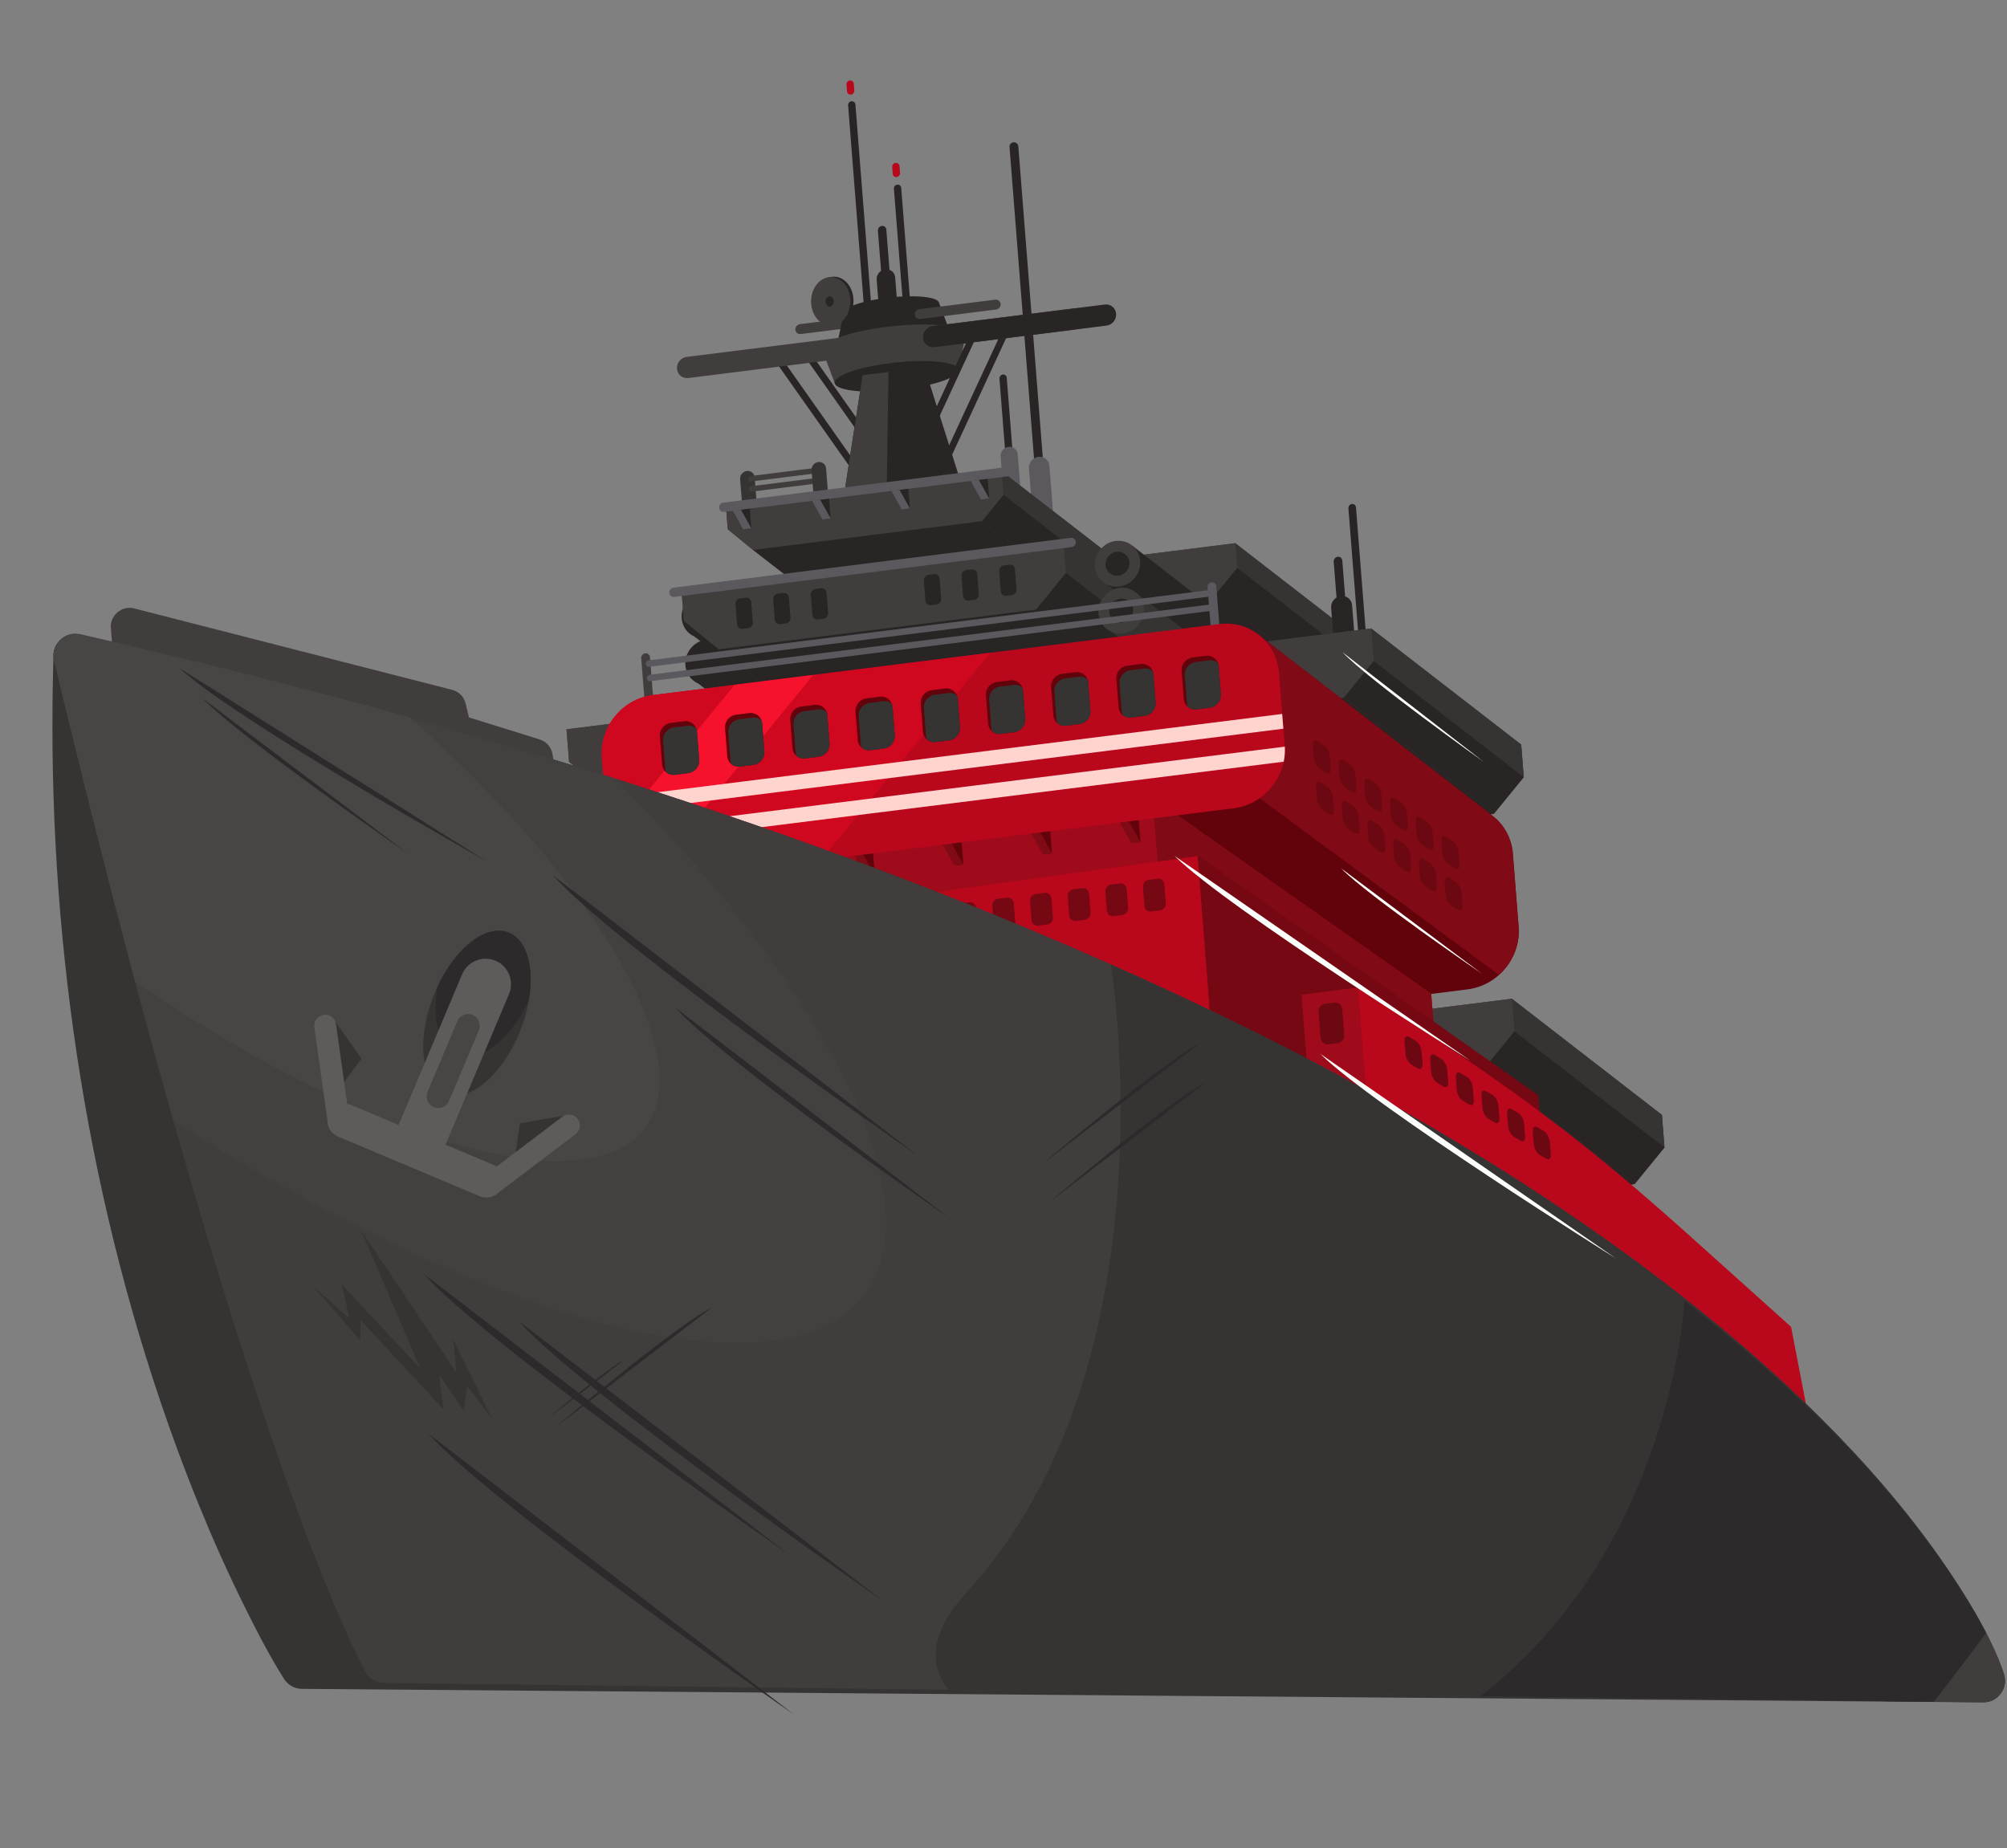 <svg width="734" height="676" viewBox="0 0 734 676" fill="none" xmlns="http://www.w3.org/2000/svg">
<rect x="0" y="0" width="734" height="676" fill="#808080" stroke="none"/>
<g clip-path="url(#clip0_1105_11618)">
<path fill-rule="evenodd" clip-rule="evenodd" d="M171.504 262.383L197.323 270.417C199.847 271.206 201.603 273.201 202.06 275.814L204.677 290.738C205.098 293.103 204.333 295.343 202.581 296.986C200.812 298.63 198.536 299.201 196.201 298.617L47.688 260.961C44.775 260.218 42.752 257.822 42.515 254.815L40.544 229.759C40.364 227.469 41.222 225.426 42.972 223.94C44.722 222.469 46.894 221.969 49.118 222.531L165.315 252.287C167.86 252.934 169.684 254.797 170.308 257.35L171.52 262.382L171.504 262.383Z" fill="#413D3D"/>
<path fill-rule="evenodd" clip-rule="evenodd" d="M426.944 405.121L414.142 394.699L413.204 382.779L552.923 365.265L607.781 407.733L608.719 419.653L597.791 433.039L481.802 447.589L426.944 405.121Z" fill="#413D3D"/>
<path fill-rule="evenodd" clip-rule="evenodd" d="M468.063 425.247L607.781 407.733L608.719 419.653L597.806 433.038L481.786 447.591L469 437.167L468.063 425.247Z" fill="#413D3D"/>
<path fill-rule="evenodd" clip-rule="evenodd" d="M544.753 377.431L605.495 420.33L608.719 419.653L607.781 407.733L552.923 365.265L544.753 377.431Z" fill="#363333"/>
<path fill-rule="evenodd" clip-rule="evenodd" d="M536.999 384.328L542.932 390.571L597.791 433.039L608.719 419.653L553.861 377.185L536.999 384.328Z" fill="#282524"/>
<path fill-rule="evenodd" clip-rule="evenodd" d="M413.204 382.779L552.923 365.265L553.861 377.185L542.948 390.57L426.928 405.123L414.142 394.699L413.204 382.779Z" fill="#413D3D"/>
<path fill-rule="evenodd" clip-rule="evenodd" d="M426.944 405.121L481.802 447.589L597.791 433.039L542.932 390.571L426.944 405.121Z" fill="#282524"/>
<path fill-rule="evenodd" clip-rule="evenodd" d="M220.917 289.053L208.115 278.63L207.179 266.726L346.897 249.211L401.756 291.68L402.692 303.584L391.765 316.986L275.775 331.521L220.917 289.053Z" fill="#413D3D"/>
<path fill-rule="evenodd" clip-rule="evenodd" d="M262.037 309.194L401.756 291.68L402.693 303.584L391.781 316.985L275.744 331.523L262.974 321.098L262.037 309.194Z" fill="#413D3D"/>
<path fill-rule="evenodd" clip-rule="evenodd" d="M338.726 261.362L399.469 304.277L402.692 303.584L401.756 291.68L346.897 249.211L338.726 261.362Z" fill="#363333"/>
<path fill-rule="evenodd" clip-rule="evenodd" d="M330.972 268.259L336.907 274.518L391.765 316.986L402.692 303.584L347.834 261.116L330.972 268.259Z" fill="#282524"/>
<path fill-rule="evenodd" clip-rule="evenodd" d="M207.179 266.726L346.897 249.211L347.834 261.116L336.922 274.517L220.886 289.055L208.115 278.63L207.179 266.726Z" fill="#413D3D"/>
<path fill-rule="evenodd" clip-rule="evenodd" d="M220.917 289.053L275.775 331.521L391.765 316.986L336.907 274.518L220.917 289.053Z" fill="#282524"/>
<path fill-rule="evenodd" clip-rule="evenodd" d="M356.274 228.86L346.573 220.969L345.862 211.932L451.758 198.662L493.341 230.855L494.05 239.876L485.769 250.029L397.857 261.053L356.274 228.86Z" fill="#413D3D"/>
<path fill-rule="evenodd" clip-rule="evenodd" d="M387.445 244.124L493.341 230.855L494.05 239.876L485.784 250.028L397.841 261.054L388.156 253.162L387.445 244.124Z" fill="#413D3D"/>
<path fill-rule="evenodd" clip-rule="evenodd" d="M445.568 207.882L491.598 240.399L494.05 239.876L493.341 230.855L451.758 198.662L445.568 207.882Z" fill="#363333"/>
<path fill-rule="evenodd" clip-rule="evenodd" d="M439.689 213.095L444.186 217.836L485.769 250.029L494.05 239.876L452.468 207.684L439.689 213.095Z" fill="#282524"/>
<path fill-rule="evenodd" clip-rule="evenodd" d="M345.862 211.932L451.758 198.662L452.468 207.684L444.202 217.835L356.259 228.861L346.573 220.969L345.862 211.932Z" fill="#413D3D"/>
<path fill-rule="evenodd" clip-rule="evenodd" d="M356.274 228.86L397.857 261.053L485.769 250.029L444.186 217.836L356.274 228.86Z" fill="#282524"/>
<path fill-rule="evenodd" clip-rule="evenodd" d="M490.352 217.983C488.255 218.242 486.653 220.202 486.818 222.306L487.972 236.968C488.139 239.087 489.999 240.603 492.111 240.343C494.208 240.084 495.81 238.123 495.643 236.004L494.49 221.342C494.323 219.222 492.463 217.707 490.351 217.967L490.352 217.983Z" fill="#282524"/>
<path fill-rule="evenodd" clip-rule="evenodd" d="M489.207 203.633C488.338 203.748 487.694 204.536 487.763 205.409L489.869 232.178C489.937 233.051 490.691 233.666 491.561 233.55C492.431 233.45 493.073 232.647 493.005 231.775L490.899 205.005C490.83 204.132 490.076 203.518 489.206 203.617L489.207 203.633Z" fill="#282524"/>
<path fill-rule="evenodd" clip-rule="evenodd" d="M494.416 184.331C493.655 184.422 493.083 185.126 493.144 185.905L497.431 240.394C497.491 241.158 498.162 241.717 498.923 241.61C499.684 241.518 500.256 240.815 500.194 240.036L495.908 185.546C495.847 184.783 495.176 184.224 494.416 184.331Z" fill="#282524"/>
<path fill-rule="evenodd" clip-rule="evenodd" d="M375.482 269.68L362.68 259.258L361.744 247.354L501.462 229.839L556.321 272.307L557.258 284.212L546.33 297.614L430.34 312.149L375.482 269.68Z" fill="#413D3D"/>
<path fill-rule="evenodd" clip-rule="evenodd" d="M416.602 289.822L556.321 272.307L557.257 284.212L546.346 297.613L430.309 312.151L417.539 301.726L416.602 289.822Z" fill="#413D3D"/>
<path fill-rule="evenodd" clip-rule="evenodd" d="M493.291 241.99L554.034 284.904L557.257 284.212L556.321 272.307L501.462 229.839L493.291 241.99Z" fill="#363333"/>
<path fill-rule="evenodd" clip-rule="evenodd" d="M485.538 248.887L491.472 255.146L546.331 297.614L557.258 284.212L502.399 241.744L485.538 248.887Z" fill="#282524"/>
<path fill-rule="evenodd" clip-rule="evenodd" d="M361.744 247.354L501.462 229.839L502.399 241.744L491.487 255.145L375.451 269.683L362.68 259.258L361.744 247.354Z" fill="#413D3D"/>
<path fill-rule="evenodd" clip-rule="evenodd" d="M375.482 269.68L430.341 312.148L546.331 297.614L491.472 255.146L375.482 269.68Z" fill="#282524"/>
<path d="M370.685 52.036C371.574 51.966 372.347 52.626 372.417 53.514L382.974 187.705C383.044 188.593 382.384 189.366 381.495 189.436C380.607 189.506 379.833 188.846 379.764 187.958L369.206 53.767C369.136 52.879 369.797 52.106 370.685 52.036Z" fill="#282524"/>
<path fill-rule="evenodd" clip-rule="evenodd" d="M379.752 167.075C377.702 167.33 376.143 169.24 376.304 171.297L378.04 193.361C378.203 195.434 380.013 196.906 382.078 196.649C384.128 196.394 385.689 194.5 385.526 192.427L383.79 170.363C383.628 168.307 381.802 166.82 379.752 167.075Z" fill="#5B595E"/>
<path fill-rule="evenodd" clip-rule="evenodd" d="M366.751 136.977C366.021 137.065 365.463 137.752 365.521 138.484L368.859 180.914C368.917 181.646 369.57 182.175 370.3 182.086C371.03 181.997 371.588 181.31 371.53 180.578L368.192 138.149C368.133 137.401 367.481 136.888 366.751 136.977Z" fill="#282524"/>
<path fill-rule="evenodd" clip-rule="evenodd" d="M368.831 163.419C367.107 163.633 365.821 165.224 365.956 166.938L366.932 179.341C367.068 181.07 368.576 182.3 370.3 182.086C372.008 181.873 373.31 180.281 373.175 178.567L372.2 166.164C372.063 164.435 370.54 163.206 368.831 163.419Z" fill="#5B595E"/>
<path fill-rule="evenodd" clip-rule="evenodd" d="M304.25 101.224C308.194 100.726 311.72 104.274 312.104 109.151C312.487 114.028 309.599 118.379 305.639 118.878C301.695 119.377 298.169 115.829 297.786 110.952C297.402 106.075 300.29 101.724 304.25 101.224Z" fill="#282524"/>
<path fill-rule="evenodd" clip-rule="evenodd" d="M300.367 247.416C302.054 248.726 303.185 250.738 303.37 253.091C303.731 257.687 300.313 261.876 295.731 262.44C293.495 262.726 291.391 262.092 289.786 260.838L289.67 260.753L254.089 232.886L258.238 229.204L262.829 218.386L300.303 247.405L300.337 247.434L300.367 247.416Z" fill="#282524"/>
<path fill-rule="evenodd" clip-rule="evenodd" d="M256.948 216.795C261.529 216.215 265.533 219.474 265.895 224.071C266.256 228.668 262.838 232.856 258.256 233.42C253.675 234 249.67 230.741 249.309 226.144C248.947 221.547 252.366 217.359 256.947 216.779L256.948 216.795Z" fill="#282524"/>
<path fill-rule="evenodd" clip-rule="evenodd" d="M301.717 264.572C303.404 265.881 304.534 267.893 304.719 270.246C305.081 274.843 301.662 279.031 297.08 279.596C294.845 279.881 292.74 279.247 291.135 277.978L291.018 277.893L255.438 250.026L259.586 246.344L264.177 235.526L301.652 264.545L301.685 264.574L301.717 264.572Z" fill="#282524"/>
<path fill-rule="evenodd" clip-rule="evenodd" d="M258.297 233.95C262.878 233.37 266.883 236.63 267.244 241.226C267.606 245.823 264.187 250.012 259.605 250.576C255.025 251.156 251.02 247.896 250.658 243.3C250.297 238.703 253.715 234.514 258.296 233.935L258.297 233.95Z" fill="#282524"/>
<path fill-rule="evenodd" clip-rule="evenodd" d="M257.258 220.737C259.665 220.438 261.776 222.153 261.966 224.568C262.156 226.983 260.353 229.179 257.946 229.478C255.538 229.777 253.427 228.062 253.239 225.662C253.05 223.263 254.852 221.051 257.258 220.737Z" fill="#282524"/>
<path fill-rule="evenodd" clip-rule="evenodd" d="M258.607 237.892C261.015 237.593 263.126 239.308 263.316 241.724C263.506 244.139 261.702 246.335 259.295 246.634C256.888 246.933 254.777 245.218 254.587 242.802C254.397 240.387 256.2 238.191 258.606 237.877L258.607 237.892Z" fill="#282524"/>
<path fill-rule="evenodd" clip-rule="evenodd" d="M295.64 130.123C296.203 129.702 296.982 129.829 297.388 130.408L328.175 174.096C328.58 174.66 328.44 175.471 327.893 175.89C327.33 176.31 326.552 176.184 326.146 175.604L295.358 131.916C294.952 131.337 295.093 130.542 295.64 130.123Z" fill="#282524"/>
<path fill-rule="evenodd" clip-rule="evenodd" d="M367.821 121.073C367.204 120.808 366.473 121.085 366.191 121.687L342.717 172.356C342.435 172.958 342.711 173.674 343.328 173.939C343.945 174.204 344.676 173.927 344.957 173.324L368.431 122.655C368.713 122.053 368.438 121.338 367.821 121.073Z" fill="#282524"/>
<path fill-rule="evenodd" clip-rule="evenodd" d="M284.692 131.501C285.255 131.081 286.034 131.208 286.44 131.787L317.228 175.475C317.633 176.039 317.493 176.849 316.945 177.269C316.382 177.689 315.604 177.562 315.198 176.983L284.395 133.296C283.988 132.717 284.13 131.922 284.677 131.502L284.692 131.501Z" fill="#282524"/>
<path fill-rule="evenodd" clip-rule="evenodd" d="M292.551 118.56L320.317 115.074C321.311 114.949 322.182 115.664 322.261 116.661C322.339 117.659 321.595 118.564 320.601 118.689L292.835 122.175C291.841 122.3 290.969 121.585 290.891 120.588C290.812 119.59 291.557 118.685 292.551 118.56Z" fill="#413D3D"/>
<path fill-rule="evenodd" clip-rule="evenodd" d="M327.069 126.741C315.901 127.917 306.707 126.869 306.511 124.376C306.495 124.173 306.543 123.981 306.636 123.77L308.523 114.466L343.424 110.779L346.733 119.549C346.857 119.728 346.934 119.91 346.95 120.112C347.145 122.59 338.252 125.563 327.1 126.738L327.069 126.741Z" fill="#282524"/>
<path fill-rule="evenodd" clip-rule="evenodd" d="M326.264 116.519C316.622 117.544 308.676 116.617 308.508 114.482C308.34 112.348 316.01 109.769 325.654 108.759C335.298 107.75 343.242 108.661 343.41 110.796C343.578 112.931 335.908 115.509 326.264 116.519Z" fill="#282524"/>
<path fill-rule="evenodd" clip-rule="evenodd" d="M251.118 130.537L392.53 112.811C394.642 112.551 396.502 114.066 396.669 116.185C396.836 118.304 395.249 120.264 393.137 120.524L251.725 138.25C249.613 138.51 247.753 136.994 247.586 134.875C247.419 132.756 249.006 130.797 251.118 130.537Z" fill="#413D3D"/>
<path fill-rule="evenodd" clip-rule="evenodd" d="M326.483 119.292C340.978 117.76 352.943 119.139 353.197 122.365C353.216 122.614 353.159 122.885 353.039 123.145L350.587 135.238L305.249 140.028L300.95 128.639C300.79 128.4 300.692 128.157 300.673 127.908C300.419 124.682 311.971 120.826 326.466 119.278L326.483 119.292Z" fill="#413D3D"/>
<path fill-rule="evenodd" clip-rule="evenodd" d="M327.528 132.584C340.048 131.254 350.383 132.448 350.602 135.237C350.822 138.026 340.843 141.351 328.323 142.681C315.803 144.011 305.468 142.817 305.249 140.028C305.029 137.239 315.009 133.914 327.528 132.584Z" fill="#282524"/>
<path fill-rule="evenodd" clip-rule="evenodd" d="M307.766 186.974L315.472 137.217L338.115 134.385L353.079 181.669L307.766 186.974Z" fill="#282524"/>
<path fill-rule="evenodd" clip-rule="evenodd" d="M307.766 186.974L315.472 137.217L324.929 136.034L324.207 185.054L307.766 186.974Z" fill="#413D3D"/>
<path fill-rule="evenodd" clip-rule="evenodd" d="M275.397 201.123L266.147 193.588L265.47 184.987L366.335 172.348L405.945 203.003L406.622 211.604L398.726 221.272L314.992 231.779L275.397 201.123Z" fill="#413D3D"/>
<path fill-rule="evenodd" clip-rule="evenodd" d="M305.082 215.657L405.945 203.003L406.622 211.604L398.741 221.27L314.976 231.78L305.759 224.258L305.082 215.657Z" fill="#413D3D"/>
<path fill-rule="evenodd" clip-rule="evenodd" d="M360.438 181.122L404.293 212.101L406.622 211.604L405.946 203.003L366.335 172.348L360.438 181.122Z" fill="#363333"/>
<path fill-rule="evenodd" clip-rule="evenodd" d="M354.84 186.109L359.115 190.617L398.726 221.272L406.622 211.604L367.011 180.949L354.84 186.109Z" fill="#282524"/>
<path fill-rule="evenodd" clip-rule="evenodd" d="M265.47 184.987L366.335 172.348L367.011 180.949L359.146 190.614L275.381 201.124L266.147 193.588L265.47 184.987Z" fill="#413D3D"/>
<path fill-rule="evenodd" clip-rule="evenodd" d="M275.397 201.123L314.992 231.779L398.726 221.272L359.115 190.617L275.397 201.123Z" fill="#282524"/>
<path fill-rule="evenodd" clip-rule="evenodd" d="M262.902 237.46L250.101 227.038L249.164 215.134L388.883 197.619L443.741 240.087L444.678 251.992L433.751 265.394L317.761 279.928L262.902 237.46Z" fill="#413D3D"/>
<path fill-rule="evenodd" clip-rule="evenodd" d="M304.023 257.602L443.741 240.087L444.678 251.992L433.766 265.393L317.73 279.931L304.959 269.506L304.023 257.602Z" fill="#413D3D"/>
<path fill-rule="evenodd" clip-rule="evenodd" d="M380.711 209.77L441.455 252.684L444.678 251.992L443.741 240.087L388.883 197.619L380.711 209.77Z" fill="#363333"/>
<path fill-rule="evenodd" clip-rule="evenodd" d="M372.958 216.667L378.892 222.926L433.751 265.394L444.678 251.992L389.819 209.524L372.958 216.667Z" fill="#282524"/>
<path fill-rule="evenodd" clip-rule="evenodd" d="M249.164 215.134L388.883 197.619L389.819 209.524L378.908 222.925L262.871 237.463L250.101 227.038L249.164 215.134Z" fill="#413D3D"/>
<path fill-rule="evenodd" clip-rule="evenodd" d="M262.902 237.46L317.76 279.928L433.75 265.394L378.892 222.926L262.902 237.46Z" fill="#282524"/>
<path fill-rule="evenodd" clip-rule="evenodd" d="M246.324 214.918L391.649 196.696C392.58 196.576 393.386 197.249 393.459 198.184C393.533 199.119 392.832 199.974 391.916 200.093L246.591 218.315C245.66 218.435 244.854 217.762 244.781 216.827C244.707 215.892 245.408 215.037 246.324 214.918Z" fill="#5B595E"/>
<path fill-rule="evenodd" clip-rule="evenodd" d="M270.675 218.85L272.741 218.594C273.766 218.466 274.654 219.196 274.735 220.224L275.319 227.641C275.4 228.669 274.642 229.607 273.617 229.735L271.552 229.991C270.542 230.118 269.638 229.389 269.557 228.361L268.974 220.944C268.893 219.915 269.666 218.977 270.675 218.85Z" fill="#282524"/>
<path fill-rule="evenodd" clip-rule="evenodd" d="M284.45 217.124L286.515 216.867C287.54 216.739 288.429 217.469 288.51 218.497L289.093 225.914C289.174 226.943 288.401 227.882 287.392 228.008L285.326 228.265C284.301 228.392 283.413 227.663 283.332 226.634L282.748 219.217C282.667 218.189 283.425 217.251 284.45 217.124Z" fill="#282524"/>
<path fill-rule="evenodd" clip-rule="evenodd" d="M298.224 215.397L300.29 215.141C301.315 215.013 302.203 215.743 302.284 216.771L302.868 224.188C302.949 225.216 302.176 226.155 301.166 226.282L299.101 226.538C298.091 226.665 297.187 225.936 297.106 224.908L296.523 217.491C296.442 216.462 297.199 215.525 298.224 215.397Z" fill="#282524"/>
<path fill-rule="evenodd" clip-rule="evenodd" d="M339.564 210.216L341.63 209.96C342.655 209.832 343.543 210.562 343.624 211.59L344.208 219.007C344.288 220.036 343.515 220.974 342.506 221.101L340.44 221.357C339.431 221.484 338.527 220.755 338.446 219.727L337.862 212.31C337.781 211.282 338.554 210.343 339.564 210.216Z" fill="#282524"/>
<path fill-rule="evenodd" clip-rule="evenodd" d="M353.338 208.49L355.388 208.235C356.413 208.107 357.302 208.837 357.383 209.865L357.966 217.282C358.047 218.31 357.274 219.249 356.265 219.376L354.215 219.631C353.205 219.757 352.301 219.029 352.22 218.001L351.637 210.584C351.556 209.555 352.329 208.616 353.338 208.49Z" fill="#282524"/>
<path fill-rule="evenodd" clip-rule="evenodd" d="M367.113 206.763L369.179 206.507C370.204 206.379 371.092 207.109 371.173 208.137L371.757 215.554C371.838 216.583 371.065 217.521 370.055 217.648L367.99 217.904C366.98 218.031 366.076 217.302 365.995 216.274L365.412 208.857C365.331 207.829 366.104 206.89 367.113 206.763Z" fill="#282524"/>
<path fill-rule="evenodd" clip-rule="evenodd" d="M328.15 67.533C327.42 67.621 326.862 68.308 326.92 69.041L330.258 111.47C330.316 112.202 330.969 112.731 331.699 112.642C332.429 112.553 332.987 111.867 332.929 111.134L329.591 68.705C329.532 67.957 328.88 67.444 328.15 67.533Z" fill="#282524"/>
<path fill-rule="evenodd" clip-rule="evenodd" d="M327.525 59.586C326.795 59.675 326.237 60.361 326.295 61.094L326.49 63.571C326.548 64.304 327.201 64.832 327.931 64.744C328.661 64.655 329.219 63.968 329.161 63.236L328.966 60.758C328.907 60.01 328.255 59.497 327.525 59.586Z" fill="#B9071C"/>
<path fill-rule="evenodd" clip-rule="evenodd" d="M323.733 98.5C321.87 98.741 320.468 100.45 320.615 102.32L321.258 110.5C321.405 112.37 323.048 113.715 324.911 113.474C326.774 113.233 328.177 111.524 328.029 109.654L327.386 101.474C327.239 99.604 325.596 98.259 323.733 98.5Z" fill="#282524"/>
<path fill-rule="evenodd" clip-rule="evenodd" d="M322.484 82.622C321.645 82.719 321.001 83.507 321.068 84.364L322.665 104.651C322.732 105.508 323.485 106.108 324.324 106.01C325.178 105.896 325.807 105.125 325.74 104.268L324.144 83.981C324.076 83.124 323.323 82.525 322.484 82.622Z" fill="#282524"/>
<path fill-rule="evenodd" clip-rule="evenodd" d="M341.096 119.256L404.053 111.371C406.165 111.111 408.025 112.626 408.192 114.746C408.359 116.865 406.772 118.824 404.66 119.084L341.703 126.969C339.59 127.229 337.73 125.714 337.564 123.595C337.397 121.475 338.984 119.516 341.096 119.256Z" fill="#282524"/>
<path fill-rule="evenodd" clip-rule="evenodd" d="M336.235 113.085L364.001 109.599C364.995 109.474 365.867 110.189 365.944 111.171C366.023 112.168 365.278 113.073 364.285 113.199L336.518 116.684C335.524 116.81 334.653 116.094 334.574 115.097C334.496 114.1 335.24 113.195 336.234 113.069L336.235 113.085Z" fill="#413D3D"/>
<path fill-rule="evenodd" clip-rule="evenodd" d="M311.4 37.024C310.655 37.114 310.113 37.799 310.17 38.532L316.048 113.246C316.106 113.979 316.744 114.509 317.489 114.419C318.219 114.33 318.777 113.643 318.719 112.911L312.843 38.212C312.785 37.479 312.132 36.95 311.402 37.039L311.4 37.024Z" fill="#282524"/>
<path fill-rule="evenodd" clip-rule="evenodd" d="M356.004 122.567C355.387 122.302 354.656 122.579 354.374 123.181L330.9 173.85C330.618 174.453 330.894 175.168 331.511 175.433C332.128 175.698 332.859 175.421 333.141 174.819L356.615 124.15C356.896 123.547 356.621 122.832 356.004 122.567Z" fill="#282524"/>
<path fill-rule="evenodd" clip-rule="evenodd" d="M451.469 228.473C453.156 229.783 454.286 231.795 454.471 234.148C454.833 238.744 451.414 242.933 446.832 243.497C444.596 243.783 442.492 243.149 440.888 241.895L440.772 241.81L405.191 213.943L409.339 210.261L413.93 199.443L451.405 228.463L451.439 228.491L451.469 228.473Z" fill="#282524"/>
<path fill-rule="evenodd" clip-rule="evenodd" d="M408.034 197.853C412.614 197.273 416.619 200.533 416.981 205.129C417.342 209.726 413.924 213.914 409.342 214.479C404.761 215.059 400.756 211.799 400.395 207.202C400.033 202.606 403.452 198.417 408.032 197.837L408.034 197.853Z" fill="#413D3D"/>
<path fill-rule="evenodd" clip-rule="evenodd" d="M452.818 245.629C454.505 246.939 455.636 248.95 455.821 251.303C456.183 255.9 452.764 260.088 448.182 260.653C445.946 260.938 443.842 260.304 442.238 259.051L442.121 258.966L406.54 231.099L410.689 227.417L415.28 216.598L452.755 245.618L452.788 245.647L452.818 245.629Z" fill="#363333"/>
<path fill-rule="evenodd" clip-rule="evenodd" d="M409.383 215.008C413.964 214.429 417.969 217.688 418.33 222.285C418.692 226.881 415.273 231.07 410.693 231.65C406.112 232.23 402.107 228.97 401.746 224.373C401.384 219.777 404.803 215.588 409.385 215.024L409.383 215.008Z" fill="#413D3D"/>
<path fill-rule="evenodd" clip-rule="evenodd" d="M408.344 201.795C410.751 201.496 412.862 203.211 413.052 205.626C413.242 208.042 411.439 210.237 409.032 210.536C406.624 210.836 404.513 209.12 404.323 206.705C404.133 204.29 405.937 202.094 408.343 201.779L408.344 201.795Z" fill="#282524"/>
<path fill-rule="evenodd" clip-rule="evenodd" d="M409.694 218.951C412.101 218.652 414.212 220.367 414.402 222.782C414.592 225.197 412.789 227.393 410.383 227.708C407.975 228.007 405.864 226.291 405.674 223.876C405.484 221.461 407.288 219.265 409.695 218.966L409.694 218.951Z" fill="#282524"/>
<path fill-rule="evenodd" clip-rule="evenodd" d="M273.125 172.25C274.585 172.072 275.875 173.115 275.991 174.595L276.697 183.571C276.814 185.051 275.712 186.392 274.253 186.585C272.793 186.763 271.503 185.72 271.386 184.239L270.68 175.264C270.564 173.784 271.666 172.443 273.126 172.265L273.125 172.25Z" fill="#363333"/>
<path fill-rule="evenodd" clip-rule="evenodd" d="M274.525 174.099L298.285 171.117C298.828 171.043 299.314 171.444 299.357 171.989C299.4 172.534 298.986 173.053 298.442 173.111L274.682 176.094C274.138 176.152 273.653 175.767 273.61 175.222C273.567 174.676 273.981 174.158 274.525 174.099Z" fill="#413D3D"/>
<path fill-rule="evenodd" clip-rule="evenodd" d="M274.817 177.808L298.577 174.825C299.12 174.751 299.606 175.152 299.649 175.697C299.692 176.243 299.278 176.761 298.734 176.82L274.974 179.802C274.431 179.876 273.945 179.476 273.902 178.93C273.859 178.385 274.273 177.866 274.817 177.808Z" fill="#413D3D"/>
<path fill-rule="evenodd" clip-rule="evenodd" d="M299.246 168.987C300.707 168.81 301.996 169.853 302.113 171.333L302.82 180.324C302.935 181.789 301.834 183.145 300.375 183.338C298.915 183.516 297.626 182.473 297.509 180.993L296.802 172.002C296.687 170.537 297.787 169.181 299.246 168.987Z" fill="#363333"/>
<path fill-rule="evenodd" clip-rule="evenodd" d="M159.495 334.993L437.989 313.083L563.031 406.236L568.801 479.58L443.759 386.427L165.266 408.337L159.495 334.993Z" fill="#B9071C"/>
<path fill-rule="evenodd" clip-rule="evenodd" d="M324.288 320.445L433.849 306.714L422.097 299.267L443.167 268.667L460.255 232.109L545.823 298.344C549.997 301.559 552.83 306.478 553.284 312.244L555.389 338.998C556.266 350.154 547.886 360.44 536.751 361.833L523.411 363.51L329.572 387.806C318.437 389.2 308.619 381.208 307.74 370.036L305.635 343.282C304.756 332.11 313.138 321.84 324.273 320.446L324.288 320.445Z" fill="#62020B"/>
<path fill-rule="evenodd" clip-rule="evenodd" d="M447.555 259.26L460.254 232.094L545.822 298.328C549.996 301.543 552.829 306.463 553.283 312.228L555.388 338.982C555.921 345.76 553.041 352.211 548.207 356.542L460.632 291.923L449.822 288.07C449.822 288.07 448.633 274.555 447.554 259.244L447.555 259.26Z" fill="#800A15"/>
<path fill-rule="evenodd" clip-rule="evenodd" d="M194.589 320.191L421.505 291.741L523.426 363.493L528.145 423.483L426.225 351.731L199.307 380.166L194.589 320.191Z" fill="#9F0B1B"/>
<path fill-rule="evenodd" clip-rule="evenodd" d="M235.981 238.935C235.097 239.052 234.438 239.856 234.508 240.745L235.731 256.28C235.8 257.168 236.571 257.797 237.457 257.696C238.342 257.579 239 256.775 238.93 255.887L237.708 240.352C237.638 239.464 236.867 238.834 235.983 238.951L235.981 238.935Z" fill="#413D3D"/>
<path fill-rule="evenodd" clip-rule="evenodd" d="M443.097 212.968C442.213 213.084 441.554 213.888 441.624 214.777L442.846 230.312C442.916 231.2 443.687 231.829 444.572 231.712C445.457 231.596 446.115 230.791 446.045 229.903L444.823 214.368C444.753 213.48 443.982 212.851 443.097 212.968Z" fill="#5B595E"/>
<path fill-rule="evenodd" clip-rule="evenodd" d="M194.573 320.193L421.505 291.741L426.225 351.731L199.292 380.167L194.573 320.193Z" fill="#9F0B1B"/>
<path fill-rule="evenodd" clip-rule="evenodd" d="M523.426 363.493L421.505 291.741L426.225 351.731L528.146 423.483L523.426 363.493Z" fill="#800A15"/>
<path fill-rule="evenodd" clip-rule="evenodd" d="M238.689 254.213L445.961 228.232C457.064 226.841 466.868 234.834 467.747 246.007L469.851 272.761C470.73 283.933 462.364 294.202 451.26 295.593L243.988 321.573C232.885 322.964 223.081 314.971 222.202 303.799L220.098 277.045C219.219 265.873 227.585 255.604 238.689 254.213Z" fill="#B9071C"/>
<path fill-rule="evenodd" clip-rule="evenodd" d="M238.735 254.209L362.163 238.729L300.329 314.506L244.035 321.569C232.9 322.963 223.081 314.971 222.202 303.799L220.098 277.045C219.219 265.873 227.601 255.602 238.735 254.209Z" fill="#CF0820"/>
<path fill-rule="evenodd" clip-rule="evenodd" d="M268.645 250.46L297.405 246.849L236.773 321.153C229.847 319.44 224.338 313.994 222.658 306.804L268.645 250.46Z" fill="#F6112D"/>
<path fill-rule="evenodd" clip-rule="evenodd" d="M468.919 261.107L469.344 266.513L221.695 297.552L221.27 292.145L468.919 261.107ZM469.86 273.073L222.227 304.11C222.405 305.978 222.828 307.763 223.476 309.421L469.478 278.575C469.839 276.791 469.992 274.944 469.876 273.072L469.86 273.073Z" fill="#FFD4CF"/>
<path fill-rule="evenodd" clip-rule="evenodd" d="M245.307 264.385L250.245 263.761C252.621 263.464 254.716 265.165 254.904 267.565L255.715 277.864C255.902 280.248 254.116 282.458 251.738 282.74L246.8 283.363C244.424 283.66 242.33 281.959 242.141 279.559L241.331 269.26C241.143 266.876 242.931 264.681 245.307 264.385ZM436.102 240.469L441.04 239.845C443.417 239.548 445.511 241.249 445.699 243.649L446.51 253.949C446.697 256.333 444.911 258.543 442.534 258.824L437.596 259.447C435.219 259.744 433.125 258.043 432.936 255.644L432.126 245.344C431.939 242.96 433.726 240.765 436.102 240.469ZM412.249 243.459L417.187 242.835C419.563 242.538 421.657 244.239 421.846 246.639L422.656 256.938C422.844 259.322 421.056 261.517 418.68 261.814L413.742 262.437C411.366 262.734 409.272 261.033 409.083 258.633L408.273 248.334C408.085 245.95 409.873 243.755 412.249 243.459ZM388.396 246.448L393.334 245.825C395.71 245.528 397.804 247.229 397.993 249.629L398.803 259.928C398.991 262.312 397.203 264.507 394.827 264.803L389.889 265.427C387.513 265.724 385.419 264.023 385.23 261.623L384.42 251.324C384.232 248.94 386.02 246.745 388.396 246.448ZM364.543 249.438L369.481 248.814C371.857 248.518 373.951 250.219 374.14 252.618L374.95 262.918C375.137 265.302 373.35 267.496 370.974 267.793L366.036 268.417C363.66 268.713 361.565 267.013 361.377 264.613L360.566 254.313C360.379 251.929 362.166 249.735 364.543 249.438ZM340.689 252.428L345.627 251.804C348.003 251.508 350.098 253.209 350.286 255.608L351.097 265.908C351.284 268.292 349.498 270.502 347.12 270.783L342.182 271.407C339.806 271.703 337.712 270.002 337.523 267.603L336.713 257.303C336.525 254.919 338.313 252.725 340.689 252.428ZM316.836 255.418L321.774 254.794C324.15 254.497 326.244 256.198 326.433 258.598L327.243 268.897C327.431 271.281 325.643 273.476 323.267 273.773L318.329 274.396C315.953 274.693 313.859 272.992 313.67 270.592L312.86 260.293C312.672 257.909 314.46 255.714 316.836 255.418ZM292.983 258.407L297.921 257.784C300.297 257.487 302.391 259.188 302.58 261.588L303.39 271.887C303.578 274.271 301.79 276.466 299.414 276.762L294.476 277.386C292.1 277.683 290.006 275.982 289.817 273.582L289.006 263.283C288.819 260.899 290.607 258.704 292.983 258.407ZM269.129 261.397L274.067 260.774C276.444 260.477 278.538 262.178 278.726 264.577L279.537 274.877C279.724 277.261 277.937 279.456 275.561 279.752L270.622 280.376C268.246 280.673 266.152 278.972 265.963 276.572L265.153 266.272C264.966 263.888 266.753 261.694 269.129 261.397Z" fill="#62020B"/>
<path fill-rule="evenodd" clip-rule="evenodd" d="M254.64 266.394C254.778 266.759 254.871 267.144 254.904 267.565L255.715 277.864C255.902 280.248 254.116 282.458 251.738 282.74L246.8 283.363C245.574 283.522 244.415 283.143 243.572 282.394C243.434 282.029 243.341 281.644 243.307 281.224L242.497 270.924C242.31 268.54 244.097 266.345 246.473 266.049L251.411 265.425C252.638 265.266 253.781 265.646 254.639 266.378L254.64 266.394ZM437.269 242.133L442.207 241.509C443.433 241.35 444.576 241.731 445.435 242.478C445.573 242.844 445.666 243.228 445.698 243.633L446.509 253.933C446.696 256.317 444.91 258.527 442.532 258.808L437.594 259.432C436.368 259.591 435.209 259.212 434.366 258.463C434.227 258.098 434.134 257.713 434.101 257.292L433.291 246.993C433.104 244.609 434.891 242.414 437.267 242.117L437.269 242.133ZM413.415 245.123L418.353 244.499C419.58 244.34 420.723 244.72 421.58 245.452C421.719 245.818 421.812 246.202 421.845 246.623L422.655 256.923C422.843 259.307 421.055 261.501 418.679 261.798L413.741 262.422C412.515 262.581 411.356 262.202 410.513 261.453C410.374 261.087 410.281 260.703 410.248 260.282L409.438 249.982C409.25 247.598 411.038 245.404 413.414 245.107L413.415 245.123ZM389.562 248.113L394.5 247.489C395.726 247.33 396.87 247.71 397.728 248.458C397.867 248.823 397.96 249.208 397.993 249.629L398.803 259.928C398.991 262.312 397.203 264.507 394.827 264.803L389.889 265.427C388.663 265.586 387.504 265.207 386.661 264.458C386.522 264.093 386.429 263.708 386.396 263.287L385.586 252.988C385.398 250.604 387.186 248.409 389.562 248.113ZM365.709 251.102L370.647 250.479C371.873 250.319 373.032 250.699 373.874 251.432C374.012 251.797 374.105 252.182 374.138 252.603L374.949 262.902C375.136 265.286 373.349 267.481 370.973 267.778L366.035 268.401C364.808 268.56 363.664 268.164 362.806 267.432C362.668 267.067 362.575 266.682 362.541 266.262L361.731 255.962C361.544 253.578 363.331 251.383 365.707 251.087L365.709 251.102ZM341.855 254.092L346.793 253.468C348.02 253.309 349.163 253.69 350.022 254.437C350.16 254.803 350.238 255.189 350.27 255.594L351.08 265.893C351.267 268.277 349.481 270.487 347.104 270.769L342.166 271.392C340.939 271.551 339.78 271.172 338.937 270.423C338.799 270.058 338.706 269.673 338.673 269.253L337.862 258.953C337.675 256.569 339.462 254.374 341.839 254.078L341.855 254.092ZM318.002 257.082L322.94 256.458C324.166 256.299 325.31 256.679 326.167 257.412C326.306 257.777 326.399 258.162 326.432 258.582L327.242 268.882C327.43 271.266 325.642 273.46 323.266 273.757L318.328 274.381C317.102 274.54 315.943 274.161 315.1 273.412C314.961 273.046 314.868 272.662 314.835 272.241L314.025 261.942C313.837 259.557 315.625 257.363 318.001 257.066L318.002 257.082ZM294.149 260.072L299.087 259.448C300.313 259.289 301.472 259.668 302.314 260.401C302.453 260.767 302.546 261.151 302.579 261.572L303.389 271.872C303.576 274.256 301.789 276.45 299.413 276.747L294.475 277.371C293.248 277.53 292.089 277.151 291.246 276.402C291.108 276.036 291.015 275.652 290.982 275.231L290.171 264.931C289.984 262.547 291.771 260.353 294.148 260.056L294.149 260.072ZM270.295 263.061L275.233 262.438C276.46 262.279 277.619 262.658 278.461 263.391C278.599 263.756 278.692 264.141 278.725 264.562L279.536 274.861C279.723 277.245 277.935 279.44 275.559 279.737L270.621 280.36C269.395 280.519 268.235 280.125 267.393 279.391C267.254 279.026 267.177 278.64 267.144 278.219L266.334 267.92C266.146 265.536 267.934 263.341 270.31 263.045L270.295 263.061Z" fill="#363333"/>
<path fill-rule="evenodd" clip-rule="evenodd" d="M562.585 400.565L437.968 312.818L443.738 386.162L568.355 473.908L562.585 400.565Z" fill="#760813"/>
<path fill-rule="evenodd" clip-rule="evenodd" d="M319.322 312.134L315.067 312.673L317.316 320.523L319.957 320.206L319.322 312.134Z" fill="#62020B"/>
<path fill-rule="evenodd" clip-rule="evenodd" d="M312.381 313.01L315.72 312.59L319.957 320.206L316.618 320.625L312.381 313.01Z" fill="#800A15"/>
<path fill-rule="evenodd" clip-rule="evenodd" d="M500.728 414.054L480.162 416.77L475.997 363.838L496.563 361.123L500.728 414.054Z" fill="#9F0B1B"/>
<path fill-rule="evenodd" clip-rule="evenodd" d="M500.728 414.054L592.853 478.911L591.842 466.056L660.657 514.497L655.032 485.26C594.373 431.051 579.279 414.412 496.562 361.107L500.728 414.054Z" fill="#B9071C"/>
<path fill-rule="evenodd" clip-rule="evenodd" d="M160.77 351.198L437.989 313.083L443.759 386.427L166.54 424.542L160.77 351.198Z" fill="#B9071C"/>
<path fill-rule="evenodd" clip-rule="evenodd" d="M420.09 321.797L423.382 321.382C424.624 321.221 425.715 322.123 425.813 323.37L426.364 330.382C426.462 331.628 425.534 332.783 424.292 332.943L421 333.359C419.758 333.52 418.652 332.619 418.554 331.372L418.002 324.361C417.904 323.114 418.848 321.958 420.09 321.797Z" fill="#760813"/>
<path fill-rule="evenodd" clip-rule="evenodd" d="M406.315 323.524L409.607 323.108C410.849 322.948 411.955 323.848 412.053 325.095L412.604 332.091C412.702 333.338 411.758 334.494 410.516 334.654L407.224 335.07C405.982 335.231 404.891 334.329 404.793 333.082L404.242 326.07C404.144 324.824 405.072 323.669 406.314 323.508L406.315 323.524Z" fill="#760813"/>
<path fill-rule="evenodd" clip-rule="evenodd" d="M392.557 325.249L395.849 324.833C397.091 324.673 398.197 325.574 398.295 326.82L398.846 333.832C398.944 335.079 398.016 336.234 396.758 336.395L393.466 336.811C392.224 336.971 391.118 336.071 391.02 334.824L390.469 327.812C390.371 326.566 391.299 325.411 392.557 325.249Z" fill="#760813"/>
<path fill-rule="evenodd" clip-rule="evenodd" d="M378.782 326.976L382.074 326.56C383.316 326.4 384.422 327.3 384.52 328.547L385.071 335.559C385.169 336.805 384.241 337.96 382.983 338.122L379.691 338.537C378.449 338.698 377.359 337.796 377.261 336.549L376.709 329.538C376.611 328.291 377.54 327.136 378.782 326.976Z" fill="#760813"/>
<path fill-rule="evenodd" clip-rule="evenodd" d="M365.007 328.702L368.299 328.286C369.541 328.126 370.647 329.027 370.745 330.273L371.297 337.285C371.395 338.532 370.466 339.687 369.209 339.848L365.917 340.264C364.675 340.424 363.569 339.524 363.471 338.277L362.919 331.265C362.821 330.019 363.75 328.864 365.007 328.702Z" fill="#760813"/>
<path fill-rule="evenodd" clip-rule="evenodd" d="M351.232 330.429L354.524 330.013C355.766 329.853 356.872 330.753 356.97 332L357.522 339.012C357.62 340.258 356.692 341.413 355.434 341.575L352.142 341.99C350.9 342.151 349.81 341.249 349.712 340.002L349.161 333.006C349.063 331.76 349.992 330.605 351.234 330.444L351.232 330.429Z" fill="#760813"/>
<path fill-rule="evenodd" clip-rule="evenodd" d="M337.458 332.155L340.75 331.74C341.992 331.579 343.098 332.48 343.196 333.726L343.748 340.738C343.846 341.985 342.902 343.141 341.66 343.301L338.368 343.717C337.126 343.877 336.035 342.975 335.937 341.729L335.386 334.717C335.288 333.471 336.216 332.316 337.458 332.155Z" fill="#760813"/>
<path fill-rule="evenodd" clip-rule="evenodd" d="M29.297 232.118C155.607 261.047 283.075 298.524 401.842 350.78C475.919 383.379 550.099 423.261 614.032 473.231C649.256 500.75 684.043 533.477 709.786 570.256C717.913 581.861 728.397 598.502 732.876 612.182C733.701 614.688 733.303 617.212 731.746 619.342C730.188 621.471 727.911 622.622 725.258 622.596L110.504 617.67C107.727 617.653 105.348 616.32 103.846 613.976C98.473 605.478 93.564 595.909 89.124 586.914C77.225 562.843 67.134 537.642 58.547 512.213C29.096 424.913 16.72 331.598 19.568 239.625C19.642 237.173 20.716 235.082 22.653 233.581C24.605 232.079 26.886 231.57 29.281 232.119L29.297 232.118Z" fill="#363333"/>
<path fill-rule="evenodd" clip-rule="evenodd" d="M29.297 232.118C155.607 261.047 283.075 298.524 401.842 350.78C475.919 383.379 550.099 423.261 614.032 473.231C649.256 500.75 684.043 533.478 709.786 570.256C717.913 581.861 728.397 598.502 732.876 612.182C733.702 614.704 733.304 617.228 731.731 619.358C730.158 621.489 727.881 622.64 725.227 622.598L140.505 615.482C137.585 615.445 135.101 613.963 133.662 611.427C130.505 605.78 127.696 599.385 125.099 593.475C116.669 574.242 109.285 554.332 102.332 534.528C89.273 497.316 77.656 459.489 66.756 421.606C49.619 362.06 34.227 301.953 19.779 241.709C19.123 238.954 19.869 236.277 21.86 234.271C23.851 232.264 26.519 231.49 29.281 232.119L29.297 232.118Z" fill="#413D3D"/>
<path fill-rule="evenodd" clip-rule="evenodd" d="M29.297 232.118C94.616 247.078 160.256 264.334 224.858 284.729C230.429 290.358 235.879 296.044 241.176 301.773C344.667 413.617 352.231 498.202 258.078 490.699C206.346 486.569 134.663 455.506 63.395 409.782C47.599 354.113 33.287 297.982 19.796 241.723C19.14 238.969 19.886 236.292 21.877 234.285C23.868 232.278 26.535 231.504 29.298 232.133L29.297 232.118Z" fill="#434040"/>
<path fill-rule="evenodd" clip-rule="evenodd" d="M29.341 231.939C69.475 241.136 109.724 251.187 149.773 262.303C162.402 273.523 174.409 285.199 185.448 297.14C255.087 372.404 260.177 429.324 196.814 424.275C158.038 421.179 102.611 395.594 49.482 358.964C39.042 319.962 29.232 280.786 19.825 241.546C19.169 238.791 19.915 236.114 21.906 234.108C23.897 232.101 26.565 231.327 29.327 231.956L29.341 231.939Z" fill="#484545"/>
<path fill-rule="evenodd" clip-rule="evenodd" d="M406.261 352.737C478.867 384.966 551.354 424.26 614.032 473.231C649.256 500.75 684.043 533.477 709.786 570.256C715.033 577.745 721.245 587.337 726.213 596.855C715.169 611.772 706.72 622.377 706.72 622.377L346.756 617.991C339.371 608.444 340.374 596.669 353.719 582.105C430.217 498.557 406.261 352.737 406.261 352.737Z" fill="#363333"/>
<path fill-rule="evenodd" clip-rule="evenodd" d="M193.147 367.246C189.838 383.796 178.777 398.682 168.444 400.499C158.111 402.315 152.419 390.361 155.726 373.796C159.035 357.246 170.096 342.359 180.429 340.543C190.762 338.726 196.454 350.68 193.147 367.246Z" fill="#363333"/>
<path fill-rule="evenodd" clip-rule="evenodd" d="M159.967 360.919C164.983 350.13 172.896 341.872 180.43 340.558C190.47 338.796 196.137 350.031 193.413 365.845C188.397 376.634 180.484 384.892 172.95 386.206C162.91 387.968 157.243 376.734 159.967 360.919Z" fill="#2D2A2B"/>
<path fill-rule="evenodd" clip-rule="evenodd" d="M484.69 367.089L487.982 366.674C489.458 366.495 490.749 367.553 490.864 369.018L491.611 378.507C491.727 379.988 490.626 381.344 489.151 381.523L485.859 381.939C484.383 382.118 483.092 381.059 482.976 379.579L482.229 370.089C482.112 368.609 483.213 367.253 484.689 367.074L484.69 367.089Z" fill="#6C0811"/>
<path fill-rule="evenodd" clip-rule="evenodd" d="M515.365 379.241L517.734 380.654C518.788 381.292 519.757 383.035 519.874 384.531L520.237 389.143C520.356 390.654 519.596 391.357 518.528 390.735L516.158 389.323C515.105 388.7 514.136 386.942 514.018 385.446L513.655 380.834C513.536 379.322 514.312 378.619 515.365 379.241Z" fill="#6C0811"/>
<path fill-rule="evenodd" clip-rule="evenodd" d="M524.746 385.856L527.115 387.269C528.169 387.907 529.137 389.65 529.255 391.146L529.618 395.758C529.737 397.269 528.961 397.973 527.908 397.351L525.539 395.938C524.485 395.299 523.517 393.557 523.399 392.061L523.036 387.449C522.917 385.937 523.678 385.235 524.746 385.856Z" fill="#6C0811"/>
<path fill-rule="evenodd" clip-rule="evenodd" d="M534.126 392.456L536.495 393.869C537.548 394.491 538.517 396.249 538.635 397.745L538.998 402.357C539.117 403.869 538.341 404.573 537.288 403.95L534.919 402.537C533.865 401.899 532.897 400.156 532.779 398.661L532.416 394.048C532.297 392.537 533.073 391.833 534.126 392.456Z" fill="#6C0811"/>
<path fill-rule="evenodd" clip-rule="evenodd" d="M543.507 399.071L545.877 400.484C546.929 401.106 547.899 402.864 548.016 404.36L548.379 408.973C548.498 410.484 547.738 411.187 546.67 410.565L544.3 409.152C543.246 408.514 542.278 406.772 542.16 405.276L541.797 400.663C541.679 399.152 542.454 398.448 543.507 399.071Z" fill="#6C0811"/>
<path fill-rule="evenodd" clip-rule="evenodd" d="M552.887 405.67L555.256 407.083C556.31 407.721 557.279 409.464 557.396 410.96L557.759 415.572C557.878 417.083 557.102 417.787 556.05 417.165L553.68 415.752C552.627 415.129 551.658 413.371 551.54 411.875L551.177 407.263C551.058 405.752 551.834 405.048 552.887 405.67Z" fill="#6C0811"/>
<path fill-rule="evenodd" clip-rule="evenodd" d="M562.282 412.269L564.652 413.681C565.706 414.32 566.674 416.062 566.792 417.558L567.155 422.17C567.272 423.666 566.513 424.384 565.445 423.763L563.076 422.35C562.023 421.727 561.053 419.969 560.936 418.473L560.573 413.861C560.454 412.35 561.23 411.646 562.282 412.269Z" fill="#6C0811"/>
<path fill-rule="evenodd" clip-rule="evenodd" d="M264.532 183.822L368.936 170.732C369.868 170.612 370.674 171.286 370.747 172.22C370.821 173.155 370.12 174.01 369.204 174.129L264.799 187.219C263.868 187.339 263.062 186.666 262.988 185.731C262.915 184.796 263.616 183.941 264.532 183.822Z" fill="#5B595E"/>
<path fill-rule="evenodd" clip-rule="evenodd" d="M274.224 186.023L270.42 186.51L272.417 193.55L274.793 193.253L274.224 186.023Z" fill="#282524"/>
<path fill-rule="evenodd" clip-rule="evenodd" d="M268.013 186.809L270.994 186.434L274.793 193.253L271.811 193.628L268.013 186.809Z" fill="#5B595E"/>
<path fill-rule="evenodd" clip-rule="evenodd" d="M303.218 182.393L299.413 182.865L301.409 189.905L303.786 189.608L303.218 182.393Z" fill="#282524"/>
<path fill-rule="evenodd" clip-rule="evenodd" d="M297.007 183.18L299.989 182.804L303.786 189.608L300.804 189.984L297.007 183.18Z" fill="#5B595E"/>
<path fill-rule="evenodd" clip-rule="evenodd" d="M332.197 178.765L328.407 179.236L330.404 186.275L332.764 185.98L332.197 178.765Z" fill="#282524"/>
<path fill-rule="evenodd" clip-rule="evenodd" d="M326 179.535L328.981 179.159L332.764 185.98L329.798 186.354L326 179.535Z" fill="#5B595E"/>
<path fill-rule="evenodd" clip-rule="evenodd" d="M361.205 175.119L357.385 175.608L359.398 182.646L361.774 182.349L361.205 175.119Z" fill="#282524"/>
<path fill-rule="evenodd" clip-rule="evenodd" d="M354.994 175.906L357.975 175.53L361.774 182.349L358.791 182.709L354.994 175.906Z" fill="#5B595E"/>
<path fill-rule="evenodd" clip-rule="evenodd" d="M351.701 308.082L347.445 308.605L349.695 316.471L352.335 316.138L351.701 308.082Z" fill="#62020B"/>
<path fill-rule="evenodd" clip-rule="evenodd" d="M344.774 308.94L348.098 308.522L352.335 316.137L349.012 316.556L344.774 308.94Z" fill="#800A15"/>
<path fill-rule="evenodd" clip-rule="evenodd" d="M384.095 304.012L379.841 304.551L382.075 312.418L384.73 312.084L384.095 304.012Z" fill="#62020B"/>
<path fill-rule="evenodd" clip-rule="evenodd" d="M377.154 304.888L380.493 304.468L384.73 312.084L381.391 312.503L377.154 304.888Z" fill="#800A15"/>
<path fill-rule="evenodd" clip-rule="evenodd" d="M416.475 299.96L412.22 300.498L414.469 308.349L417.108 308.016L416.475 299.96Z" fill="#62020B"/>
<path fill-rule="evenodd" clip-rule="evenodd" d="M409.549 300.834L412.872 300.416L417.108 308.016L413.785 308.434L409.549 300.834Z" fill="#800A15"/>
<path fill-rule="evenodd" clip-rule="evenodd" d="M303.133 101.375C307.093 100.875 310.603 104.425 310.986 109.302C311.37 114.179 308.482 118.529 304.522 119.029C300.578 119.528 297.052 115.979 296.669 111.102C296.285 106.225 299.173 101.875 303.133 101.375Z" fill="#413D3D"/>
<path fill-rule="evenodd" clip-rule="evenodd" d="M303.277 108.387C304.116 108.29 304.849 109.032 304.93 110.06C305.011 111.089 304.394 112.015 303.57 112.111C302.732 112.224 301.998 111.467 301.917 110.439C301.836 109.41 302.453 108.484 303.277 108.387Z" fill="#282524"/>
<path fill-rule="evenodd" clip-rule="evenodd" d="M482.995 286.135L485.373 287.657C486.43 288.342 487.406 290.178 487.529 291.736L487.873 296.114C487.997 297.688 487.224 298.423 486.166 297.738L483.788 296.216C482.73 295.531 481.755 293.695 481.632 292.137L481.288 287.759C481.164 286.185 481.937 285.45 482.995 286.135Z" fill="#6C0811"/>
<path fill-rule="evenodd" clip-rule="evenodd" d="M492.407 293.139L494.785 294.661C495.842 295.346 496.818 297.182 496.94 298.74L497.285 303.119C497.409 304.693 496.651 305.427 495.578 304.743L493.2 303.221C492.142 302.536 491.166 300.7 491.044 299.142L490.699 294.763C490.576 293.189 491.349 292.454 492.407 293.139Z" fill="#6C0811"/>
<path fill-rule="evenodd" clip-rule="evenodd" d="M501.818 300.144L504.196 301.666C505.254 302.351 506.229 304.187 506.352 305.745L506.696 310.124C506.82 311.697 506.047 312.432 504.989 311.747L502.611 310.225C501.554 309.54 500.578 307.704 500.456 306.146L500.111 301.768C499.987 300.194 500.745 299.46 501.818 300.144Z" fill="#6C0811"/>
<path fill-rule="evenodd" clip-rule="evenodd" d="M511.23 307.149L513.608 308.67C514.666 309.356 515.642 311.192 515.764 312.75L516.109 317.128C516.232 318.702 515.459 319.437 514.401 318.752L512.023 317.23C510.966 316.545 509.99 314.709 509.868 313.151L509.523 308.772C509.399 307.199 510.173 306.464 511.23 307.149Z" fill="#6C0811"/>
<path fill-rule="evenodd" clip-rule="evenodd" d="M520.643 314.169L523.021 315.691C524.078 316.376 525.054 318.212 525.177 319.77L525.521 324.148C525.645 325.722 524.887 326.456 523.814 325.772L521.436 324.25C520.38 323.581 519.403 321.729 519.28 320.171L518.936 315.793C518.812 314.219 519.57 313.485 520.643 314.169Z" fill="#6C0811"/>
<path fill-rule="evenodd" clip-rule="evenodd" d="M530.071 321.172L532.449 322.694C533.506 323.379 534.482 325.215 534.604 326.773L534.949 331.152C535.073 332.726 534.299 333.461 533.242 332.775L530.864 331.254C529.807 330.584 528.831 328.733 528.708 327.174L528.363 322.796C528.24 321.222 529.013 320.487 530.071 321.172Z" fill="#6C0811"/>
<path fill-rule="evenodd" clip-rule="evenodd" d="M481.802 270.974L484.18 272.496C485.238 273.181 486.214 275.017 486.337 276.59L486.682 280.969C486.806 282.543 486.032 283.278 484.975 282.593L482.597 281.071C481.54 280.401 480.563 278.55 480.441 276.991L480.096 272.613C479.973 271.039 480.746 270.304 481.803 270.989L481.802 270.974Z" fill="#6C0811"/>
<path fill-rule="evenodd" clip-rule="evenodd" d="M491.214 277.978L493.592 279.5C494.65 280.185 495.625 282.021 495.749 283.595L496.093 287.973C496.217 289.547 495.459 290.281 494.386 289.597L492.008 288.075C490.952 287.406 489.975 285.554 489.852 283.996L489.508 279.618C489.384 278.044 490.158 277.309 491.215 277.994L491.214 277.978Z" fill="#6C0811"/>
<path fill-rule="evenodd" clip-rule="evenodd" d="M500.627 284.998L503.005 286.52C504.062 287.205 505.038 289.041 505.162 290.615L505.506 294.994C505.63 296.567 504.856 297.302 503.799 296.617L501.421 295.095C500.365 294.426 499.388 292.574 499.265 291.016L498.921 286.638C498.797 285.064 499.555 284.33 500.628 285.014L500.627 284.998Z" fill="#6C0811"/>
<path fill-rule="evenodd" clip-rule="evenodd" d="M510.038 292.003L512.416 293.525C513.473 294.194 514.45 296.046 514.572 297.604L514.917 301.983C515.041 303.556 514.267 304.291 513.21 303.606L510.832 302.085C509.775 301.415 508.798 299.564 508.676 298.005L508.331 293.627C508.207 292.053 508.981 291.318 510.038 292.003Z" fill="#6C0811"/>
<path fill-rule="evenodd" clip-rule="evenodd" d="M519.45 299.008L521.828 300.53C522.885 301.199 523.862 303.051 523.984 304.609L524.329 308.987C524.453 310.561 523.695 311.295 522.622 310.611L520.244 309.089C519.187 308.42 518.21 306.568 518.088 305.01L517.743 300.631C517.62 299.058 518.377 298.324 519.45 299.008Z" fill="#6C0811"/>
<path fill-rule="evenodd" clip-rule="evenodd" d="M528.878 306.011L531.256 307.533C532.312 308.202 533.289 310.054 533.412 311.612L533.756 315.991C533.88 317.564 533.106 318.299 532.049 317.614L529.671 316.093C528.614 315.423 527.638 313.572 527.515 312.013L527.171 307.635C527.047 306.061 527.82 305.326 528.878 306.011Z" fill="#6C0811"/>
<path fill-rule="evenodd" clip-rule="evenodd" d="M310.803 29.435C310.058 29.525 309.516 30.211 309.573 30.943L309.768 33.421C309.826 34.153 310.463 34.683 311.209 34.593C311.939 34.504 312.497 33.817 312.439 33.085L312.244 30.608C312.187 29.875 311.533 29.346 310.803 29.435Z" fill="#B9071C"/>
<path fill-rule="evenodd" clip-rule="evenodd" d="M237.266 241.515L442.038 215.842C442.674 215.76 443.243 216.217 443.295 216.872C443.345 217.51 442.859 218.113 442.223 218.194L237.452 243.868C236.815 243.95 236.246 243.493 236.194 242.838C236.144 242.199 236.63 241.597 237.266 241.515Z" fill="#5B595E"/>
<path fill-rule="evenodd" clip-rule="evenodd" d="M237.68 246.766L442.451 221.093C443.087 221.011 443.656 221.468 443.708 222.123C443.758 222.761 443.272 223.364 442.636 223.446L237.865 249.119C237.228 249.201 236.659 248.744 236.607 248.089C236.556 247.435 237.043 246.848 237.68 246.766Z" fill="#5B595E"/>
<path fill-rule="evenodd" clip-rule="evenodd" d="M202.188 320.095L336.121 423.006C336.121 423.006 226.055 346.783 202.188 320.095Z" fill="#2D2A2B"/>
<path fill-rule="evenodd" clip-rule="evenodd" d="M246.973 368.483L347.723 445.893C347.723 445.893 264.926 388.565 246.973 368.483Z" fill="#2D2A2B"/>
<path fill-rule="evenodd" clip-rule="evenodd" d="M189.52 483.001L323.453 585.912C323.453 585.912 213.387 509.69 189.52 483.001Z" fill="#2D2A2B"/>
<path fill-rule="evenodd" clip-rule="evenodd" d="M154.84 465.787L288.774 568.698C288.774 568.698 178.707 492.475 154.84 465.787Z" fill="#2D2A2B"/>
<path fill-rule="evenodd" clip-rule="evenodd" d="M156.502 524.199L290.436 627.11C290.436 627.11 180.37 550.887 156.502 524.199Z" fill="#2D2A2B"/>
<path fill-rule="evenodd" clip-rule="evenodd" d="M429.547 313.026L537.669 387.85C537.669 387.85 449.405 332.614 429.547 313.026Z" fill="#FBFEFA"/>
<path fill-rule="evenodd" clip-rule="evenodd" d="M490.537 317.619L542.045 356.165C542.045 356.165 499.999 327.458 490.537 317.619Z" fill="#FBFEFA"/>
<path fill-rule="evenodd" clip-rule="evenodd" d="M491.031 238.578L542.658 278.65C542.658 278.65 500.514 248.681 491.031 238.578Z" fill="#FBFEFA"/>
<path fill-rule="evenodd" clip-rule="evenodd" d="M65.756 244.441L178.082 315.093C178.082 315.093 86.393 263.56 65.756 244.441Z" fill="#2D2A2B"/>
<path fill-rule="evenodd" clip-rule="evenodd" d="M74.1 255.418L148.754 311.882C148.754 311.882 87.808 269.783 74.1 255.418Z" fill="#2D2A2B"/>
<path fill-rule="evenodd" clip-rule="evenodd" d="M180.124 519.064C179.202 517.506 165.721 489.671 165.721 489.671L166.89 501.949L131.991 449.853L153.694 500.463L125.062 469.823L127.676 482.113L114.354 470.258L131.697 490.169L131.957 482.905L162.217 515.503L160.675 502.877L169.537 515.852L170.956 506.976L180.108 519.049L180.124 519.064Z" fill="#363333"/>
<path fill-rule="evenodd" clip-rule="evenodd" d="M181.202 351.363C185.921 353.343 188.156 358.827 186.16 363.547L162.464 419.767C160.482 424.486 154.997 426.72 150.276 424.724C145.557 422.744 143.322 417.26 145.319 412.54L169.014 356.319C170.996 351.601 176.481 349.367 181.202 351.363Z" fill="#5E5B5B"/>
<path fill-rule="evenodd" clip-rule="evenodd" d="M202.765 416.534C203.646 415.179 208.417 407.654 208.417 407.654L190.129 410.818L188.273 423.695L202.765 416.534Z" fill="#363333"/>
<path fill-rule="evenodd" clip-rule="evenodd" d="M119.229 382.327C119.544 380.75 121.479 372.053 121.479 372.053L132.236 387.183L124.463 397.625L119.229 382.327Z" fill="#363333"/>
<path fill-rule="evenodd" clip-rule="evenodd" d="M183.621 434.142C182.286 437.304 178.61 438.816 175.431 437.483L123.593 415.66C120.43 414.326 118.933 410.649 120.267 407.472C121.602 404.309 125.278 402.797 128.457 404.13L180.295 425.953C183.458 427.287 184.955 430.964 183.621 434.142Z" fill="#5E5B5B"/>
<path fill-rule="evenodd" clip-rule="evenodd" d="M176.162 435.81C177.492 437.571 180.014 437.922 181.774 436.576L210.486 414.813C212.248 413.483 212.583 410.964 211.252 409.203C209.922 407.442 207.401 407.092 205.64 408.437L176.928 430.2C175.167 431.53 174.832 434.049 176.162 435.81Z" fill="#5E5B5B"/>
<path fill-rule="evenodd" clip-rule="evenodd" d="M124.51 414.757C122.323 415.07 120.289 413.537 119.991 411.35L114.959 375.686C114.646 373.5 116.179 371.467 118.367 371.169C120.554 370.856 122.588 372.389 122.885 374.576L127.902 410.242C128.216 412.428 126.682 414.461 124.494 414.759L124.51 414.757Z" fill="#5E5B5B"/>
<path fill-rule="evenodd" clip-rule="evenodd" d="M172.851 371.194C175.024 372.105 176.038 374.628 175.127 376.8L164.236 402.633C163.325 404.805 160.802 405.819 158.644 404.907C156.471 403.996 155.457 401.473 156.368 399.301L167.258 373.468C168.17 371.296 170.693 370.282 172.851 371.194Z" fill="#484545"/>
<path fill-rule="evenodd" clip-rule="evenodd" d="M260.429 478.128L202.521 522.476C202.521 522.476 246.612 485.095 260.429 478.128Z" fill="#2D2A2B"/>
<path fill-rule="evenodd" clip-rule="evenodd" d="M441.121 395.759L383.213 440.107C383.213 440.107 427.32 402.724 441.121 395.759Z" fill="#2D2A2B"/>
<path fill-rule="evenodd" clip-rule="evenodd" d="M438.754 381.616L380.846 425.963C380.846 425.963 424.953 388.581 438.754 381.616Z" fill="#2D2A2B"/>
<path fill-rule="evenodd" clip-rule="evenodd" d="M616.015 475.709C650.654 502.772 684.865 534.949 710.185 571.134C715.344 578.504 721.463 587.916 726.342 597.3C715.483 611.967 707.176 622.388 707.176 622.388L541.439 620.36C611.762 565.77 616.015 475.709 616.015 475.709Z" fill="#2D2A2B"/>
<path fill-rule="evenodd" clip-rule="evenodd" d="M228.406 497.267L200.081 518.967C200.081 518.967 221.649 500.683 228.406 497.267Z" fill="#2D2A2B"/>
<path fill-rule="evenodd" clip-rule="evenodd" d="M482.872 385.435L590.993 460.259C590.993 460.259 502.73 405.023 482.872 385.435Z" fill="#FBFEFA"/>
</g>
<defs>
<clipPath id="clip0_1105_11618">
<rect width="687.065" height="623.902" fill="white" transform="translate(0 53.887) rotate(-4.498)"/>
</clipPath>
</defs>
</svg>
